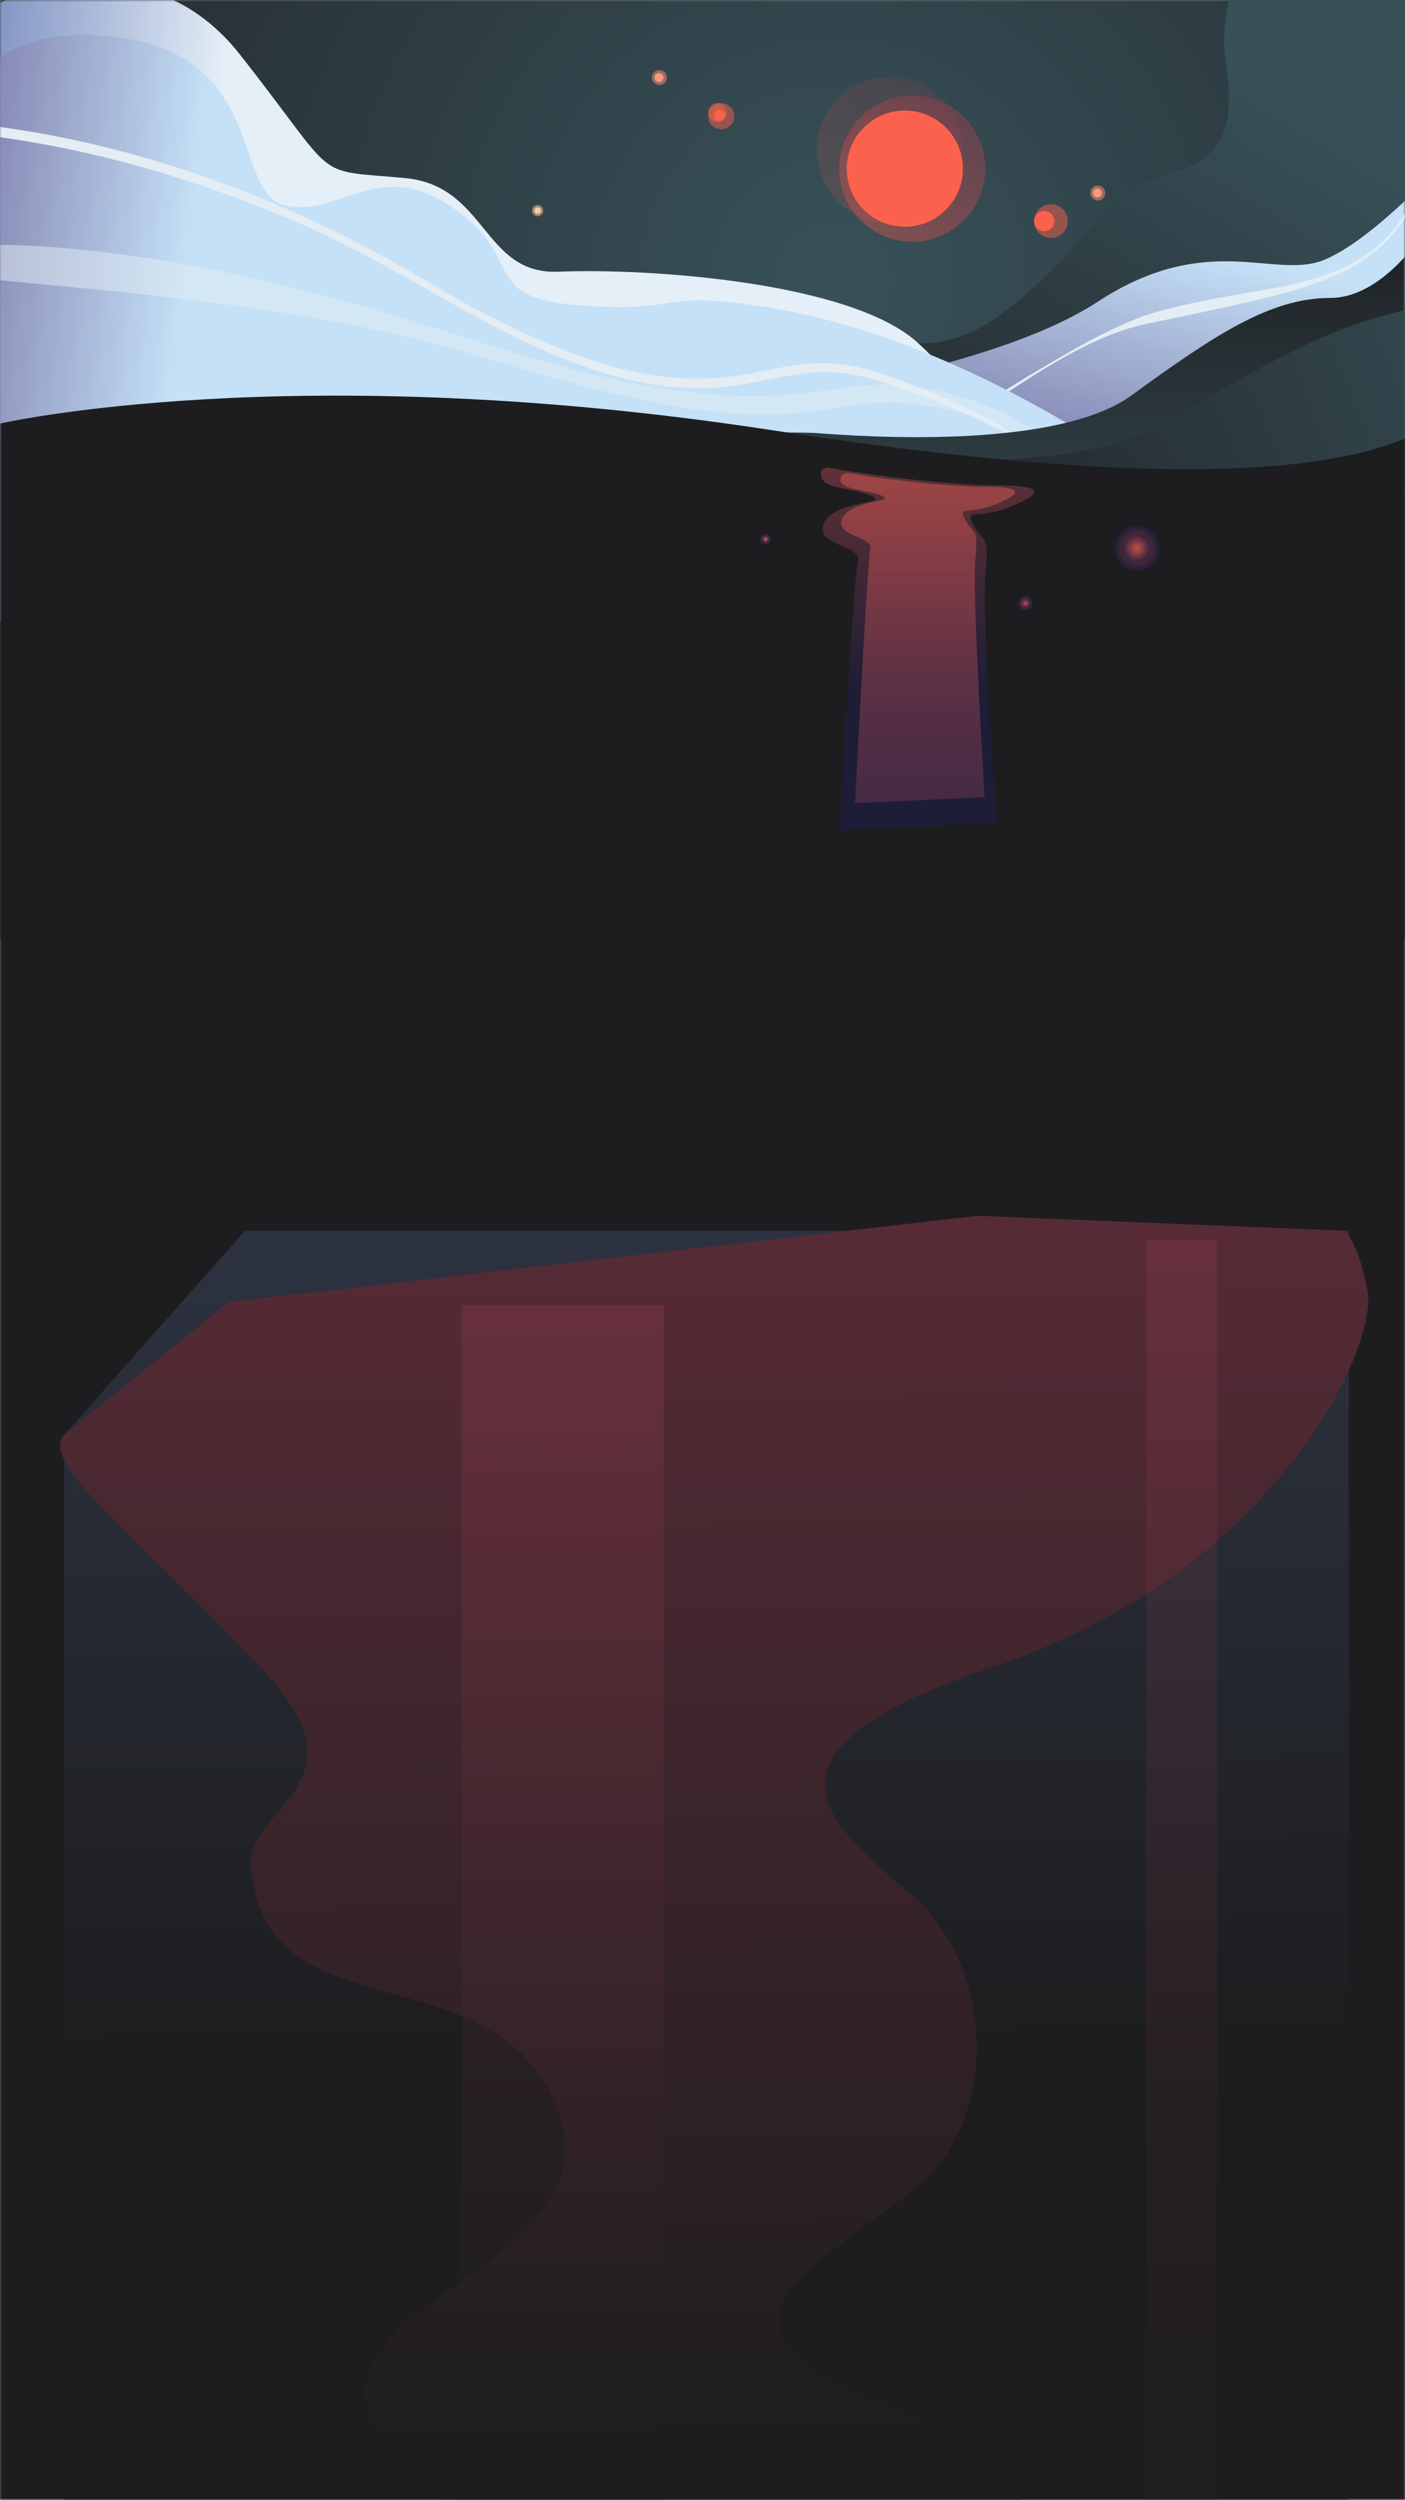 <svg width="375" height="667" viewBox="0 0 375 667" fill="none" xmlns="http://www.w3.org/2000/svg">
<rect x="0" y="0" width="375" height="667" fill="#808080" stroke="none"/>
<g clip-path="url(#clip0_176_13854)">
<mask id="mask0_176_13854" style="mask-type:luminance" maskUnits="userSpaceOnUse" x="0" y="0" width="375" height="667">
<path d="M375 0H0V667H375V0Z" fill="white"/>
</mask>
<g mask="url(#mask0_176_13854)">
<path d="M476 -6.5H-96V250.5H476V-6.5Z" fill="url(#paint0_radial_176_13854)"/>
</g>
<mask id="mask1_176_13854" style="mask-type:luminance" maskUnits="userSpaceOnUse" x="0" y="0" width="375" height="667">
<path d="M375 0H0V667H375V0Z" fill="white"/>
</mask>
<g mask="url(#mask1_176_13854)">
<path d="M351 -20.5C333.2 -26.7 325.1 1.6 327 15.5C328.1 23.7 331.3 39.7 316 45C300.7 50.3 300.8 50.6 286 66.5C271.2 82.4 256.6 94.9 240.5 90.8C224.4 86.7 219.3 83.8 214.7 90C210.2 96.2 198.2 97 198.2 97C198.2 97 249 99.5 271 101.3C293.1 103 354.2 82 357.8 76.3C361.4 70.7 350.4 75.7 365.7 66.5C380.9 57.3 408.2 30.1 412.1 19.3C415.9 8.5 394.8 -18 394.8 -18L351 -20.5Z" fill="url(#paint1_linear_176_13854)"/>
</g>
<mask id="mask2_176_13854" style="mask-type:luminance" maskUnits="userSpaceOnUse" x="0" y="0" width="375" height="667">
<path d="M375 0H0V667H375V0Z" fill="white"/>
</mask>
<g mask="url(#mask2_176_13854)">
<path d="M198.1 107.7C200 107.5 264 99.5 293 80.5C322 61.5 340 74.5 353 69.5C366 64.5 385 43.5 385 43.5L386 131.5L254.1 138.1L198.1 107.7Z" fill="url(#paint2_linear_176_13854)"/>
</g>
<mask id="mask3_176_13854" style="mask-type:luminance" maskUnits="userSpaceOnUse" x="0" y="0" width="375" height="667">
<path d="M375 0H0V667H375V0Z" fill="white"/>
</mask>
<g mask="url(#mask3_176_13854)">
<path d="M260.9 108.6C260.8 108.5 260.7 108.5 260.7 108.5C262.8 107.7 265.8 105.6 267.7 104.5L275 100C284.9 94.2 294.7 88.2 305.5 84.2C311 82.4 316.6 81.2 322.2 80.1C338.5 76.6 357.2 76.1 369.7 63.8C373.7 59.8 376.5 54.7 378.4 49.4L379.3 49.8C377.1 55.1 374.2 60.2 370.1 64.3C362 72.6 350.4 76.3 339.4 79.1C328.3 81.8 317.2 84.1 306 86.4C294.9 88.8 284.8 94.6 275.2 100.6C270.7 103.4 266.2 106.6 261.6 109.3C261.1 109.5 260.5 109.9 260 109.5C260.1 109.4 260.9 108.6 260.9 108.6Z" fill="#E4EDF4"/>
</g>
<mask id="mask4_176_13854" style="mask-type:luminance" maskUnits="userSpaceOnUse" x="0" y="0" width="375" height="667">
<path d="M375 0H0V667H375V0Z" fill="white"/>
</mask>
<g mask="url(#mask4_176_13854)">
<path d="M-4 2.5C-4 2.5 37.2 -19.5 64 14.5C91.1 48.9 82.7 45.2 108 47.5C130 49.5 128.8 73.3 149 72.5C173 71.5 227.2 75.2 245 91.5C270 114.5 245.9 111.2 245.9 111.2L-45 118.5L-4 2.5Z" fill="url(#paint3_linear_176_13854)"/>
</g>
<mask id="mask5_176_13854" style="mask-type:luminance" maskUnits="userSpaceOnUse" x="0" y="0" width="375" height="667">
<path d="M375 0H0V667H375V0Z" fill="white"/>
</mask>
<g mask="url(#mask5_176_13854)">
<path d="M-46.2 58.3C-3 43.5 -18 6.5 27 9.5C72 12.5 61.5 50.9 75.8 54.7C90.1 58.5 101 41.5 121 55.5C141 69.5 127.3 79.5 155.2 81.5C183.1 83.5 174.4 77.6 201.7 81.5C249.7 88.3 290.5 116.8 299.9 122C320.2 133.2 -20.1 168.1 -20.1 168.1L-70.7 116.9L-46.2 58.3Z" fill="url(#paint4_linear_176_13854)"/>
</g>
<mask id="mask6_176_13854" style="mask-type:luminance" maskUnits="userSpaceOnUse" x="0" y="0" width="375" height="667">
<path d="M375 0H0V667H375V0Z" fill="white"/>
</mask>
<g mask="url(#mask6_176_13854)">
<g opacity="0.5">
<path d="M-35 69C-21.3 65.4 -7 65 7 65.5C24.5 66.4 41.9 68.9 59.1 72.4C69.4 74.5 79.6 77.1 89.7 79.8C116.6 86.8 142.6 97.3 170 102.4C183.5 104.9 197.2 106.5 210.8 105.3C217.7 104.8 224.5 103.3 231.5 102.8C242.3 101.9 253 104.4 263 108.1C271.2 111.3 279.5 115.9 284.6 123.4C285.6 124.9 286.4 126.5 286.8 128.4L285.8 128.6C285.3 127.1 284.3 125.7 283.2 124.4C280 120.5 275.7 117.7 271.1 115.4C265 112.4 258.4 110.5 251.8 109.1C245.1 107.6 238.5 107 231.8 107.7C225.1 108.3 218.2 109.8 211.1 110.3C197 111.4 182.8 109.2 169.1 106.2C155.4 103.2 142 99.3 128.7 95.3C102.2 87.2 74.8 82.8 47.3 79.6C26.9 77 6.3 75.7 -14.2 73.2C-21.1 72.3 -28 71.3 -35 70V69Z" fill="#E4EDF4"/>
</g>
</g>
<mask id="mask7_176_13854" style="mask-type:luminance" maskUnits="userSpaceOnUse" x="0" y="0" width="375" height="667">
<path d="M375 0H0V667H375V0Z" fill="white"/>
</mask>
<g mask="url(#mask7_176_13854)">
<path d="M-47.8 36.7C-46.7 34.2 -40 33.5 -37.5 33C-19.4 30.9 -1.1 33.2 16.7 36.7C52.3 43.9 86.3 58.2 117.2 77C129.7 84.2 142.6 90.8 156.1 95.5C169.6 100.2 184 102.5 198.2 100C205.2 98.9 212.3 96.8 219.8 96.9C227.2 96.8 234.3 99.3 241.2 101.8C254.8 106.9 268.2 112.9 279.7 121.9L279.4 122.3C267.6 114 254.1 108.4 240.6 103.7C222.6 97 216.7 99 198.7 102.5C184.2 105.2 169.2 102.7 155.5 97.6C128.1 87.9 104.8 69.7 78 58.8C44.8 44.6 9.3 35.5 -26.6 34.3C-32 34.2 -37.4 34.2 -42.7 35.1C-44 35.3 -45.3 35.6 -46.5 36.2C-46.9 36.4 -47.2 36.6 -47.3 36.9C-47.4 36.9 -47.8 36.7 -47.8 36.7Z" fill="#E4EDF4"/>
</g>
<mask id="mask8_176_13854" style="mask-type:luminance" maskUnits="userSpaceOnUse" x="0" y="0" width="375" height="667">
<path d="M375 0H0V667H375V0Z" fill="white"/>
</mask>
<g mask="url(#mask8_176_13854)">
<path d="M217 115.5C220.2 115.6 280 121.5 302 105.5C324 89.5 339 79.5 355 79.5C371 79.5 383 57.5 383 57.5L394 129.5C394 129.5 235 140.5 223 134.5C211 128.5 175 122.5 175 122.5C175 122.5 187 114.5 217 115.5Z" fill="url(#paint5_linear_176_13854)"/>
</g>
<mask id="mask9_176_13854" style="mask-type:luminance" maskUnits="userSpaceOnUse" x="0" y="0" width="375" height="667">
<path d="M375 0H0V667H375V0Z" fill="white"/>
</mask>
<g mask="url(#mask9_176_13854)">
<path d="M202 120.5C205 120.5 283.6 130.8 314 111.5C347 90.5 362.5 85.7 375.1 82.7C386.2 80.1 390 134.5 390 134.5L234 145.5L202 120.5Z" fill="url(#paint6_linear_176_13854)"/>
</g>
<mask id="mask10_176_13854" style="mask-type:luminance" maskUnits="userSpaceOnUse" x="0" y="0" width="375" height="667">
<path d="M375 0H0V667H375V0Z" fill="white"/>
</mask>
<g mask="url(#mask10_176_13854)">
<path d="M-0.4 113.1C-0.4 113.1 77.6 95 206.8 114.9C336 134.8 372.4 121.7 386.7 110.2C401 98.7 391 695.7 391 695.7H-19.3L-0.4 113.1Z" fill="url(#paint7_linear_176_13854)"/>
</g>
<mask id="mask11_176_13854" style="mask-type:luminance" maskUnits="userSpaceOnUse" x="0" y="0" width="375" height="667">
<path d="M375 0H0V667H375V0Z" fill="white"/>
</mask>
<g mask="url(#mask11_176_13854)">
<path d="M17.1 382.9V759.4H360V328.4H65.4L17.1 382.9Z" fill="url(#paint8_linear_176_13854)"/>
</g>
<mask id="mask12_176_13854" style="mask-type:luminance" maskUnits="userSpaceOnUse" x="0" y="0" width="375" height="667">
<path d="M375 0H0V667H375V0Z" fill="white"/>
</mask>
<g mask="url(#mask12_176_13854)">
<path d="M17.1 382.9C10.2 390.2 37.6 411 70 445.4C99.4 476.6 65.5 481.6 67 498.4C71 544.4 133 519.4 149 563.4C165 607.4 70 615.4 105 656.4C140 697.4 251 677.4 278 728.4C305 779.4 320 736.4 320 736.4C320 736.4 286 659.4 232 639.4C178 619.4 228 599.4 247 581.4C266 563.4 266 524.4 242 504.4C218 484.4 199.9 466.6 266 444.4C340.3 419.4 367.8 359.6 365 344.4C362.6 331.6 359 328.4 359 328.4L261 324.4L61 347.4L17.1 382.9Z" fill="url(#paint9_linear_176_13854)"/>
</g>
<mask id="mask13_176_13854" style="mask-type:luminance" maskUnits="userSpaceOnUse" x="0" y="0" width="375" height="667">
<path d="M375 0H0V667H375V0Z" fill="white"/>
</mask>
<g mask="url(#mask13_176_13854)">
<path opacity="0.3" d="M177.2 348.3H123.2V668H177.2V348.3Z" fill="url(#paint10_linear_176_13854)"/>
</g>
<mask id="mask14_176_13854" style="mask-type:luminance" maskUnits="userSpaceOnUse" x="0" y="0" width="375" height="667">
<path d="M375 0H0V667H375V0Z" fill="white"/>
</mask>
<g mask="url(#mask14_176_13854)">
<path opacity="0.2" d="M324.8 330.7H305.9V715.9H324.8V330.7Z" fill="url(#paint11_linear_176_13854)"/>
</g>
<mask id="mask15_176_13854" style="mask-type:luminance" maskUnits="userSpaceOnUse" x="0" y="0" width="375" height="667">
<path d="M375 0H0V667H375V0Z" fill="white"/>
</mask>
<g mask="url(#mask15_176_13854)">
<path opacity="0.5" d="M219.1 126.2C219.2 125.2 220.2 124.6 221.2 124.8C227.5 126.1 252.2 129.5 266 129.5C281 129.5 276.8 132.4 268.9 135.5C261 138.5 257 135.5 260 140.5C263 145.5 264 142.5 263 153.5C262 164.5 266 219.6 266 219.6L224 221.6C224 221.6 228 153.5 229 149.5C230 145.5 217 145.5 220 139.5C223 133.5 237 134.5 233 132.5C229 130.5 222 130.5 220 128.5C219.2 127.7 219 126.9 219.1 126.2Z" fill="url(#paint12_linear_176_13854)"/>
</g>
<mask id="mask16_176_13854" style="mask-type:luminance" maskUnits="userSpaceOnUse" x="0" y="0" width="375" height="667">
<path d="M375 0H0V667H375V0Z" fill="white"/>
</mask>
<g mask="url(#mask16_176_13854)">
<path opacity="0.7" d="M224.8 129.1C223.6 127.9 224.8 125.9 226.4 126.2C232.4 127.4 251.7 129.9 262.7 129.9C275 129.9 271.6 132.3 265.1 134.8C258.6 137.3 255.3 134.8 257.8 139C260.3 143.1 261.1 140.6 260.3 149.7C259.5 158.8 262.8 212.7 262.8 212.7L228.2 214.3C228.2 214.3 231.5 149.7 232.3 146.4C233.1 143.1 222.4 143.1 224.9 138.2C227.4 133.3 238.9 134.1 235.6 132.4C232.3 130.8 226.5 130.8 224.8 129.1Z" fill="url(#paint13_linear_176_13854)"/>
</g>
<mask id="mask17_176_13854" style="mask-type:luminance" maskUnits="userSpaceOnUse" x="0" y="0" width="375" height="667">
<path d="M375 0H0V667H375V0Z" fill="white"/>
</mask>
<g mask="url(#mask17_176_13854)">
<path opacity="0.5" d="M243.5 64.5C254.27 64.5 263 55.77 263 45C263 34.23 254.27 25.5 243.5 25.5C232.73 25.5 224 34.23 224 45C224 55.77 232.73 64.5 243.5 64.5Z" fill="url(#paint14_linear_176_13854)"/>
</g>
<mask id="mask18_176_13854" style="mask-type:luminance" maskUnits="userSpaceOnUse" x="0" y="0" width="375" height="667">
<path d="M375 0H0V667H375V0Z" fill="white"/>
</mask>
<g mask="url(#mask18_176_13854)">
<path opacity="0.2" d="M237.5 59.5C248.27 59.5 257 50.77 257 40C257 29.23 248.27 20.5 237.5 20.5C226.73 20.5 218 29.23 218 40C218 50.77 226.73 59.5 237.5 59.5Z" fill="url(#paint15_linear_176_13854)"/>
</g>
<mask id="mask19_176_13854" style="mask-type:luminance" maskUnits="userSpaceOnUse" x="0" y="0" width="375" height="667">
<path d="M375 0H0V667H375V0Z" fill="white"/>
</mask>
<g mask="url(#mask19_176_13854)">
<path d="M241.5 60.5C250.06 60.5 257 53.56 257 45C257 36.44 250.06 29.5 241.5 29.5C232.94 29.5 226 36.44 226 45C226 53.56 232.94 60.5 241.5 60.5Z" fill="#FB624D"/>
</g>
<mask id="mask20_176_13854" style="mask-type:luminance" maskUnits="userSpaceOnUse" x="0" y="0" width="375" height="667">
<path d="M375 0H0V667H375V0Z" fill="white"/>
</mask>
<g mask="url(#mask20_176_13854)">
<path opacity="0.5" d="M280.5 63.5C282.985 63.5 285 61.485 285 59C285 56.515 282.985 54.5 280.5 54.5C278.015 54.5 276 56.515 276 59C276 61.485 278.015 63.5 280.5 63.5Z" fill="#FB624D"/>
</g>
<mask id="mask21_176_13854" style="mask-type:luminance" maskUnits="userSpaceOnUse" x="0" y="0" width="375" height="667">
<path d="M375 0H0V667H375V0Z" fill="white"/>
</mask>
<g mask="url(#mask21_176_13854)">
<path d="M278.7 61.7C280.191 61.7 281.4 60.491 281.4 59C281.4 57.509 280.191 56.3 278.7 56.3C277.209 56.3 276 57.509 276 59C276 60.491 277.209 61.7 278.7 61.7Z" fill="#FB624D"/>
</g>
<mask id="mask22_176_13854" style="mask-type:luminance" maskUnits="userSpaceOnUse" x="0" y="0" width="375" height="667">
<path d="M375 0H0V667H375V0Z" fill="white"/>
</mask>
<g mask="url(#mask22_176_13854)">
<path opacity="0.5" d="M293 53.5C294.105 53.5 295 52.605 295 51.5C295 50.395 294.105 49.5 293 49.5C291.895 49.5 291 50.395 291 51.5C291 52.605 291.895 53.5 293 53.5Z" fill="#FB977A"/>
</g>
<mask id="mask23_176_13854" style="mask-type:luminance" maskUnits="userSpaceOnUse" x="0" y="0" width="375" height="667">
<path d="M375 0H0V667H375V0Z" fill="white"/>
</mask>
<g mask="url(#mask23_176_13854)">
<path d="M292.9 52.7C293.563 52.7 294.1 52.163 294.1 51.5C294.1 50.837 293.563 50.3 292.9 50.3C292.237 50.3 291.7 50.837 291.7 51.5C291.7 52.163 292.237 52.7 292.9 52.7Z" fill="#FB977A"/>
</g>
<mask id="mask24_176_13854" style="mask-type:luminance" maskUnits="userSpaceOnUse" x="0" y="0" width="375" height="667">
<path d="M375 0H0V667H375V0Z" fill="white"/>
</mask>
<g mask="url(#mask24_176_13854)">
<path opacity="0.5" d="M191.5 32.5C192.881 32.5 194 31.381 194 30C194 28.619 192.881 27.5 191.5 27.5C190.119 27.5 189 28.619 189 30C189 31.381 190.119 32.5 191.5 32.5Z" fill="#FB624D"/>
</g>
<mask id="mask25_176_13854" style="mask-type:luminance" maskUnits="userSpaceOnUse" x="0" y="0" width="375" height="667">
<path d="M375 0H0V667H375V0Z" fill="white"/>
</mask>
<g mask="url(#mask25_176_13854)">
<path opacity="0.5" d="M192.5 34.5C194.433 34.5 196 32.933 196 31C196 29.067 194.433 27.5 192.5 27.5C190.567 27.5 189 29.067 189 31C189 32.933 190.567 34.5 192.5 34.5Z" fill="#FB624D"/>
</g>
<mask id="mask26_176_13854" style="mask-type:luminance" maskUnits="userSpaceOnUse" x="0" y="0" width="375" height="667">
<path d="M375 0H0V667H375V0Z" fill="white"/>
</mask>
<g mask="url(#mask26_176_13854)">
<path d="M192.1 32.3C192.929 32.3 193.6 31.628 193.6 30.8C193.6 29.972 192.929 29.3 192.1 29.3C191.272 29.3 190.6 29.972 190.6 30.8C190.6 31.628 191.272 32.3 192.1 32.3Z" fill="#FB624D"/>
</g>
<mask id="mask27_176_13854" style="mask-type:luminance" maskUnits="userSpaceOnUse" x="0" y="0" width="375" height="667">
<path d="M375 0H0V667H375V0Z" fill="white"/>
</mask>
<g mask="url(#mask27_176_13854)">
<path opacity="0.5" d="M176 22.7C177.105 22.7 178 21.805 178 20.7C178 19.595 177.105 18.7 176 18.7C174.895 18.7 174 19.595 174 20.7C174 21.805 174.895 22.7 176 22.7Z" fill="#FB977A"/>
</g>
<mask id="mask28_176_13854" style="mask-type:luminance" maskUnits="userSpaceOnUse" x="0" y="0" width="375" height="667">
<path d="M375 0H0V667H375V0Z" fill="white"/>
</mask>
<g mask="url(#mask28_176_13854)">
<path d="M175.9 21.9C176.563 21.9 177.1 21.363 177.1 20.7C177.1 20.037 176.563 19.5 175.9 19.5C175.237 19.5 174.7 20.037 174.7 20.7C174.7 21.363 175.237 21.9 175.9 21.9Z" fill="#FB977A"/>
</g>
<mask id="mask29_176_13854" style="mask-type:luminance" maskUnits="userSpaceOnUse" x="0" y="0" width="375" height="667">
<path d="M375 0H0V667H375V0Z" fill="white"/>
</mask>
<g mask="url(#mask29_176_13854)">
<path opacity="0.5" d="M143.5 57.7C144.328 57.7 145 57.028 145 56.2C145 55.371 144.328 54.7 143.5 54.7C142.672 54.7 142 55.371 142 56.2C142 57.028 142.672 57.7 143.5 57.7Z" fill="#FBC99D"/>
</g>
<mask id="mask30_176_13854" style="mask-type:luminance" maskUnits="userSpaceOnUse" x="0" y="0" width="375" height="667">
<path d="M375 0H0V667H375V0Z" fill="white"/>
</mask>
<g mask="url(#mask30_176_13854)">
<path d="M143.5 57.1C143.997 57.1 144.4 56.697 144.4 56.2C144.4 55.703 143.997 55.3 143.5 55.3C143.003 55.3 142.6 55.703 142.6 56.2C142.6 56.697 143.003 57.1 143.5 57.1Z" fill="#FBC99D"/>
</g>
<mask id="mask31_176_13854" style="mask-type:luminance" maskUnits="userSpaceOnUse" x="0" y="0" width="375" height="667">
<path d="M375 0H0V667H375V0Z" fill="white"/>
</mask>
<g mask="url(#mask31_176_13854)">
<path opacity="0.7" d="M204.3 145.4C205.128 145.4 205.8 144.728 205.8 143.9C205.8 143.072 205.128 142.4 204.3 142.4C203.472 142.4 202.8 143.072 202.8 143.9C202.8 144.728 203.472 145.4 204.3 145.4Z" fill="url(#paint16_radial_176_13854)"/>
</g>
<mask id="mask32_176_13854" style="mask-type:luminance" maskUnits="userSpaceOnUse" x="0" y="0" width="375" height="667">
<path d="M375 0H0V667H375V0Z" fill="white"/>
</mask>
<g mask="url(#mask32_176_13854)">
<path opacity="0.7" d="M204.3 144.8C204.797 144.8 205.2 144.397 205.2 143.9C205.2 143.403 204.797 143 204.3 143C203.803 143 203.4 143.403 203.4 143.9C203.4 144.397 203.803 144.8 204.3 144.8Z" fill="url(#paint17_radial_176_13854)"/>
</g>
<mask id="mask33_176_13854" style="mask-type:luminance" maskUnits="userSpaceOnUse" x="0" y="0" width="375" height="667">
<path d="M375 0H0V667H375V0Z" fill="white"/>
</mask>
<g mask="url(#mask33_176_13854)">
<path opacity="0.5" d="M273.7 163C274.805 163 275.7 162.105 275.7 161C275.7 159.895 274.805 159 273.7 159C272.595 159 271.7 159.895 271.7 161C271.7 162.105 272.595 163 273.7 163Z" fill="url(#paint18_radial_176_13854)"/>
</g>
<mask id="mask34_176_13854" style="mask-type:luminance" maskUnits="userSpaceOnUse" x="0" y="0" width="375" height="667">
<path d="M375 0H0V667H375V0Z" fill="white"/>
</mask>
<g mask="url(#mask34_176_13854)">
<path opacity="0.5" d="M273.7 162.2C274.363 162.2 274.9 161.663 274.9 161C274.9 160.337 274.363 159.8 273.7 159.8C273.037 159.8 272.5 160.337 272.5 161C272.5 161.663 273.037 162.2 273.7 162.2Z" fill="url(#paint19_radial_176_13854)"/>
</g>
<mask id="mask35_176_13854" style="mask-type:luminance" maskUnits="userSpaceOnUse" x="0" y="0" width="375" height="667">
<path d="M375 0H0V667H375V0Z" fill="white"/>
</mask>
<g mask="url(#mask35_176_13854)">
<path opacity="0.5" d="M303.5 152.5C306.924 152.5 309.7 149.724 309.7 146.3C309.7 142.876 306.924 140.1 303.5 140.1C300.076 140.1 297.3 142.876 297.3 146.3C297.3 149.724 300.076 152.5 303.5 152.5Z" fill="url(#paint20_radial_176_13854)"/>
</g>
<mask id="mask36_176_13854" style="mask-type:luminance" maskUnits="userSpaceOnUse" x="0" y="0" width="375" height="667">
<path d="M375 0H0V667H375V0Z" fill="white"/>
</mask>
<g mask="url(#mask36_176_13854)">
<path opacity="0.5" d="M303.4 150.1C305.499 150.1 307.2 148.399 307.2 146.3C307.2 144.201 305.499 142.5 303.4 142.5C301.301 142.5 299.6 144.201 299.6 146.3C299.6 148.399 301.301 150.1 303.4 150.1Z" fill="url(#paint21_radial_176_13854)"/>
</g>
</g>
<defs>
<radialGradient id="paint0_radial_176_13854" cx="0" cy="0" r="1" gradientUnits="userSpaceOnUse" gradientTransform="translate(222.336 74.758) scale(315.508 315.508)">
<stop stop-color="#385159"/>
<stop offset="1" stop-color="#1D1D1F"/>
</radialGradient>
<linearGradient id="paint1_linear_176_13854" x1="240.777" y1="190.983" x2="343.691" y2="21.964" gradientUnits="userSpaceOnUse">
<stop stop-color="#1D1D1F"/>
<stop offset="1" stop-color="#385159"/>
</linearGradient>
<linearGradient id="paint2_linear_176_13854" x1="276.914" y1="180.622" x2="306.272" y2="62.435" gradientUnits="userSpaceOnUse">
<stop stop-color="#42296D"/>
<stop offset="1" stop-color="#C5E1F7"/>
</linearGradient>
<linearGradient id="paint3_linear_176_13854" x1="-41.595" y1="53.091" x2="55.001" y2="64.416" gradientUnits="userSpaceOnUse">
<stop stop-color="#4C63A9"/>
<stop offset="1" stop-color="#E5EFF7"/>
</linearGradient>
<linearGradient id="paint4_linear_176_13854" x1="-71.654" y1="79.927" x2="48.163" y2="93.974" gradientUnits="userSpaceOnUse">
<stop stop-color="#42296D"/>
<stop offset="1" stop-color="#C5E1F7"/>
</linearGradient>
<linearGradient id="paint5_linear_176_13854" x1="284.5" y1="54.55" x2="284.5" y2="172.428" gradientUnits="userSpaceOnUse">
<stop stop-color="#1D1D1F"/>
<stop offset="0.338" stop-color="#262F33"/>
<stop offset="1" stop-color="#385159"/>
</linearGradient>
<linearGradient id="paint6_linear_176_13854" x1="211.41" y1="161.172" x2="426.763" y2="75.449" gradientUnits="userSpaceOnUse">
<stop stop-color="#1D1D1F"/>
<stop offset="0.338" stop-color="#262F33"/>
<stop offset="1" stop-color="#385159"/>
</linearGradient>
<linearGradient id="paint7_linear_176_13854" x1="187.482" y1="83.488" x2="187.482" y2="966.421" gradientUnits="userSpaceOnUse">
<stop stop-color="#1D1D1F"/>
<stop offset="1" stop-color="#1D1D1F"/>
</linearGradient>
<linearGradient id="paint8_linear_176_13854" x1="188.567" y1="547.415" x2="186.078" y2="259.574" gradientUnits="userSpaceOnUse">
<stop stop-color="#1D1D1F"/>
<stop offset="1" stop-color="#31394A"/>
</linearGradient>
<linearGradient id="paint9_linear_176_13854" x1="192.709" y1="650.882" x2="187.732" y2="-20.194" gradientUnits="userSpaceOnUse">
<stop stop-color="#1D1D1F"/>
<stop offset="1" stop-color="#953A4E"/>
</linearGradient>
<linearGradient id="paint10_linear_176_13854" x1="150.23" y1="636.008" x2="150.23" y2="308.801" gradientUnits="userSpaceOnUse">
<stop stop-color="#1D1D1F"/>
<stop offset="1" stop-color="#AB4359"/>
</linearGradient>
<linearGradient id="paint11_linear_176_13854" x1="315.305" y1="677.321" x2="315.305" y2="283.172" gradientUnits="userSpaceOnUse">
<stop stop-color="#1D1D1F"/>
<stop offset="1" stop-color="#BF4A64"/>
</linearGradient>
<linearGradient id="paint12_linear_176_13854" x1="247.57" y1="84.207" x2="247.57" y2="185.252" gradientUnits="userSpaceOnUse">
<stop stop-color="#FB624D"/>
<stop offset="1" stop-color="#1D1D4F"/>
</linearGradient>
<linearGradient id="paint13_linear_176_13854" x1="247.678" y1="72.614" x2="247.678" y2="282.526" gradientUnits="userSpaceOnUse">
<stop stop-color="#FB624D"/>
<stop offset="1" stop-color="#1D1D4F" stop-opacity="0.7"/>
</linearGradient>
<linearGradient id="paint14_linear_176_13854" x1="211.146" y1="88.138" x2="304.874" y2="-36.832" gradientUnits="userSpaceOnUse">
<stop stop-color="#FB624D"/>
<stop offset="1" stop-color="#1D1D4F"/>
</linearGradient>
<linearGradient id="paint15_linear_176_13854" x1="205.146" y1="83.138" x2="298.874" y2="-41.832" gradientUnits="userSpaceOnUse">
<stop stop-color="#FB624D"/>
<stop offset="1" stop-color="#1D1D4F"/>
</linearGradient>
<radialGradient id="paint16_radial_176_13854" cx="0" cy="0" r="1" gradientUnits="userSpaceOnUse" gradientTransform="translate(204.349 143.857) scale(1.502)">
<stop stop-color="#FB624D"/>
<stop offset="1" stop-color="#1D1D4F" stop-opacity="0.7"/>
</radialGradient>
<radialGradient id="paint17_radial_176_13854" cx="0" cy="0" r="1" gradientUnits="userSpaceOnUse" gradientTransform="translate(204.332 143.857) scale(0.912)">
<stop stop-color="#FB624D"/>
<stop offset="1" stop-color="#1D1D4F" stop-opacity="0.7"/>
</radialGradient>
<radialGradient id="paint18_radial_176_13854" cx="0" cy="0" r="1" gradientUnits="userSpaceOnUse" gradientTransform="translate(273.707 160.974) scale(2.018)">
<stop stop-color="#FB624D"/>
<stop offset="1" stop-color="#1D1D4F"/>
</radialGradient>
<radialGradient id="paint19_radial_176_13854" cx="0" cy="0" r="1" gradientUnits="userSpaceOnUse" gradientTransform="translate(273.685 160.974) scale(1.225)">
<stop stop-color="#FB624D"/>
<stop offset="1" stop-color="#1D1D4F"/>
</radialGradient>
<radialGradient id="paint20_radial_176_13854" cx="0" cy="0" r="1" gradientUnits="userSpaceOnUse" gradientTransform="translate(303.455 146.29) scale(6.185 6.185)">
<stop stop-color="#FB624D"/>
<stop offset="1" stop-color="#1D1D4F"/>
</radialGradient>
<radialGradient id="paint21_radial_176_13854" cx="0" cy="0" r="1" gradientUnits="userSpaceOnUse" gradientTransform="translate(303.387 146.291) scale(3.755)">
<stop stop-color="#FB624D"/>
<stop offset="1" stop-color="#1D1D4F"/>
</radialGradient>
<clipPath id="clip0_176_13854">
<rect width="375" height="667" fill="white"/>
</clipPath>
</defs>
</svg>

